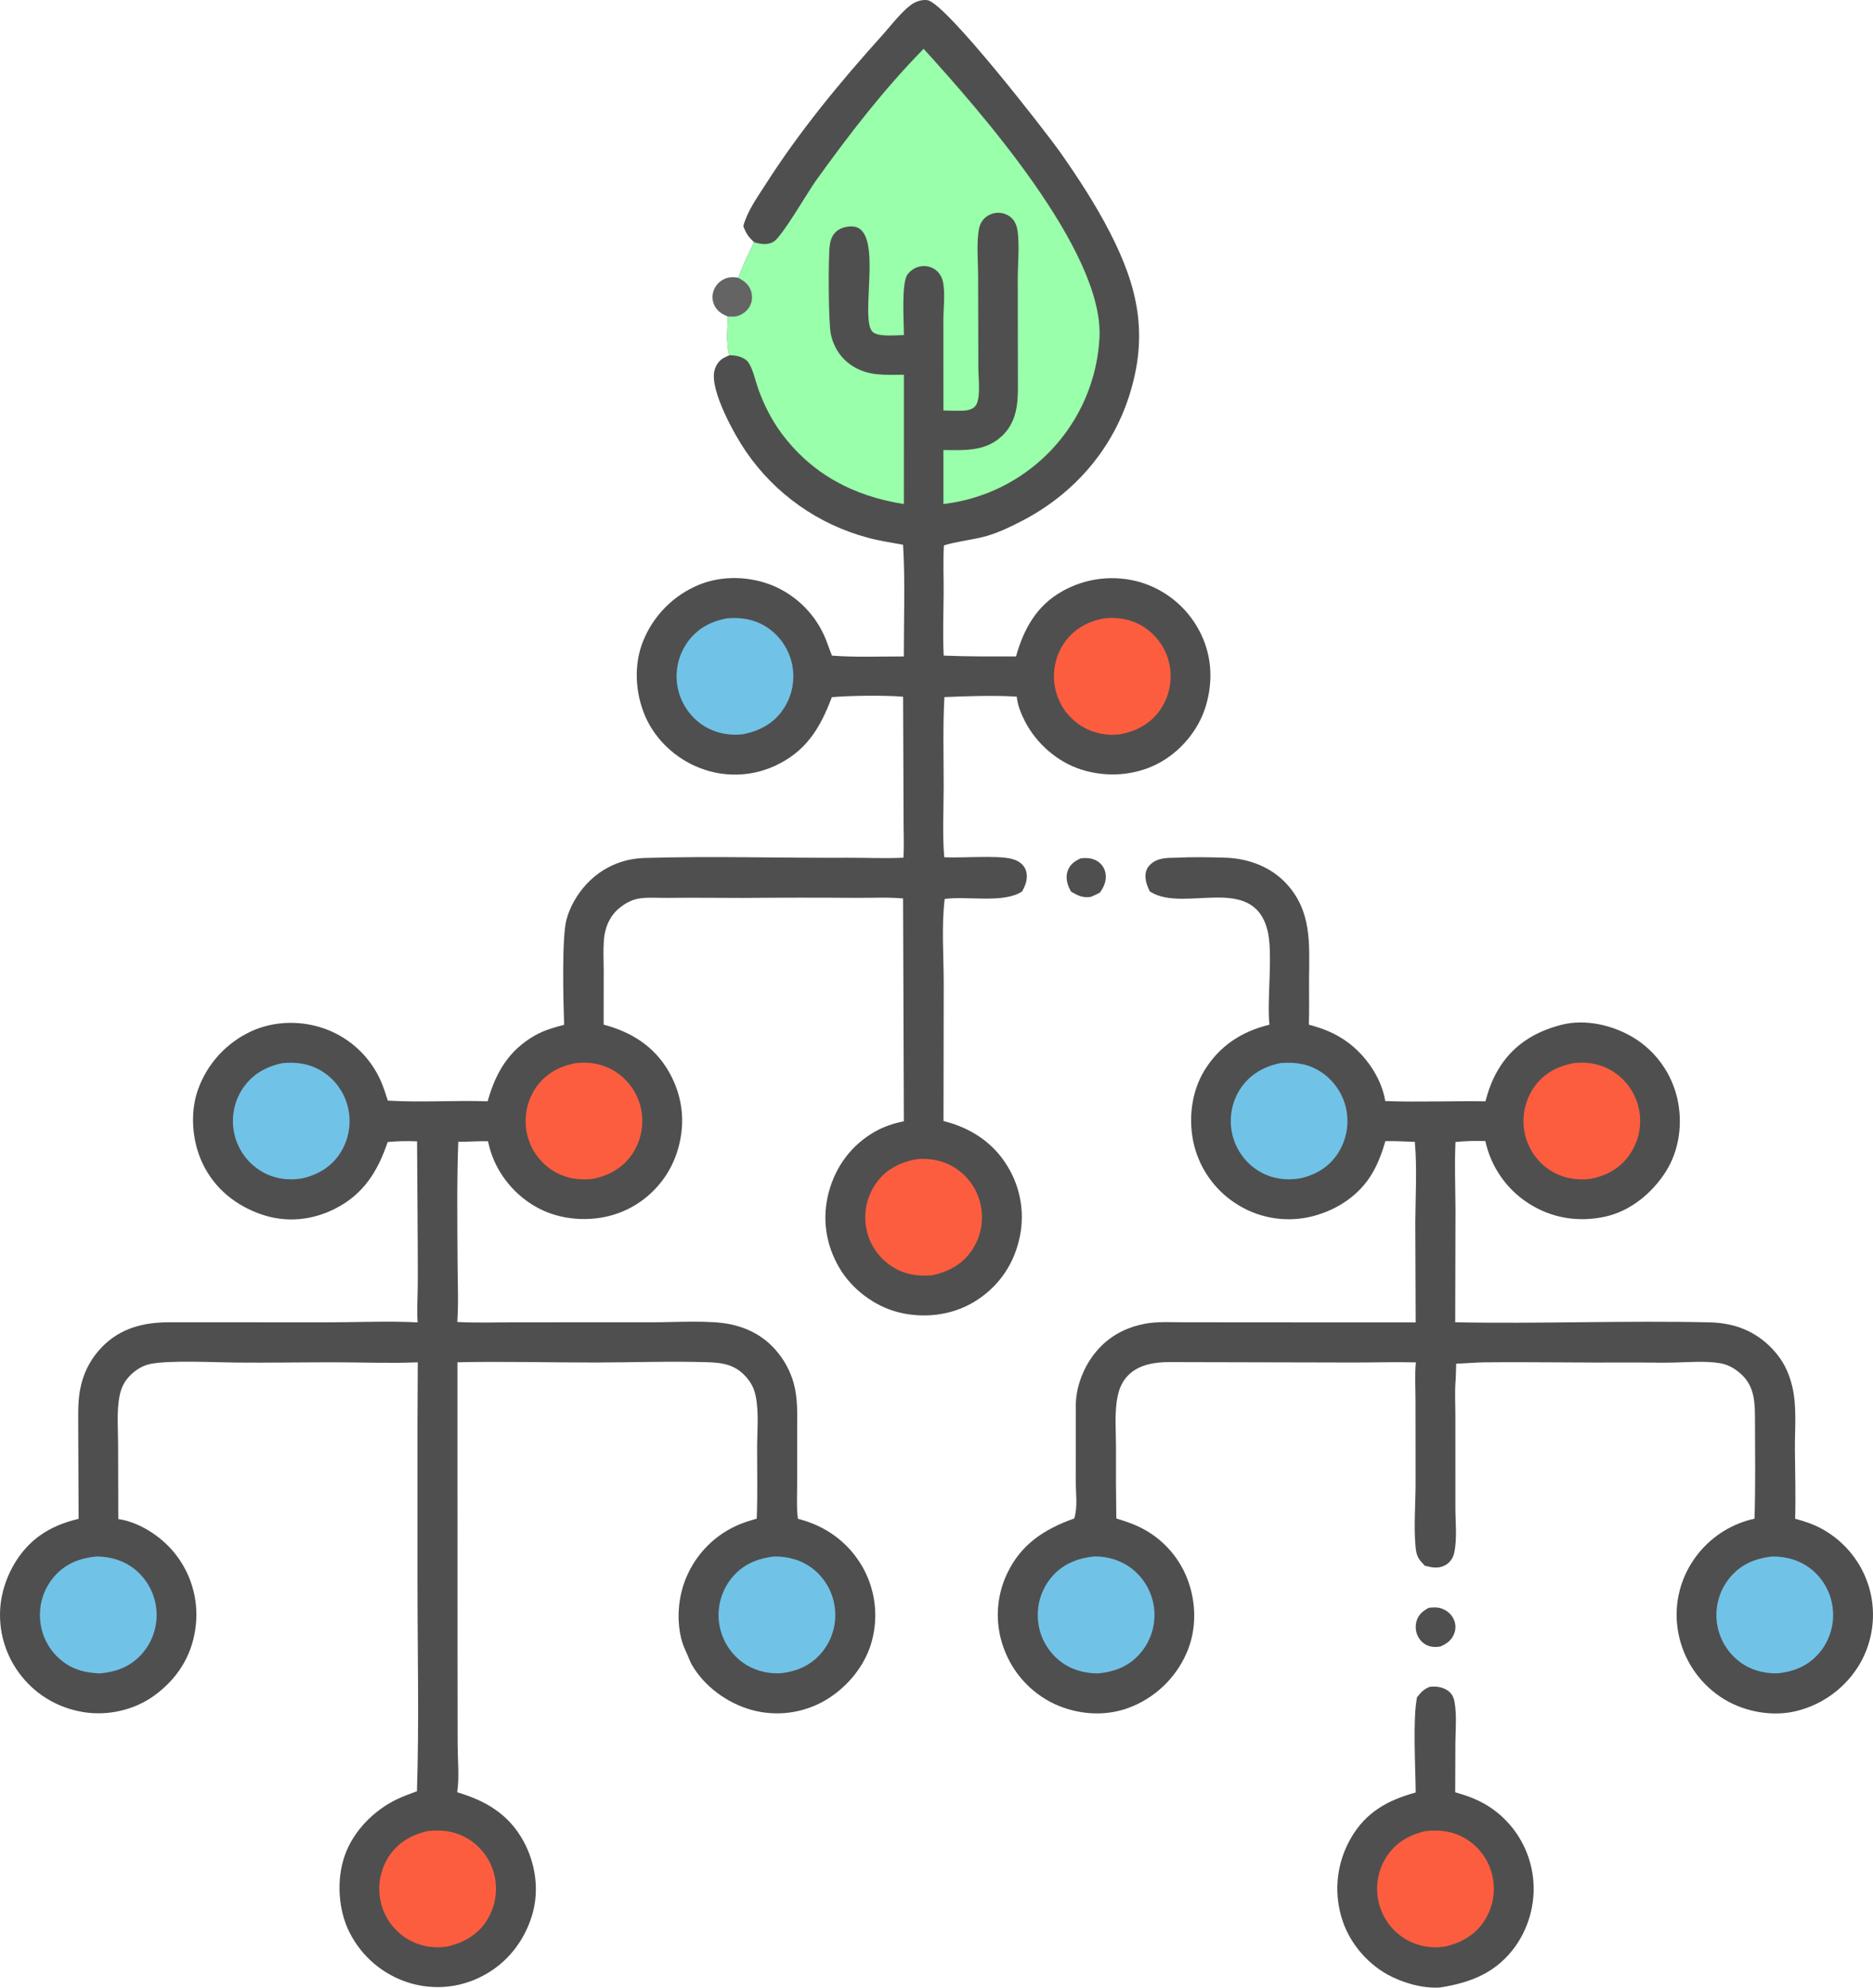 <svg xmlns="http://www.w3.org/2000/svg" width="947.94" height="1005.397" viewBox="0 0 947.94 1005.397" stroke="none" stroke-linecap="round" stroke-linejoin="round" fill="#fff" fill-rule="nonzero">
    <path d="M547.005 434.143c2.993-.302 5.879-.175 8.481 1.514 2.224 1.443 3.657 3.639 4.048 6.268.55 3.7-.788 6.595-2.851 9.56-1.468.816-3.002 1.477-4.533 2.161-4.045.702-6.753-.674-10.11-2.662q-.447-.846-.858-1.709c-1.359-2.871-1.876-6.047-.705-9.09 1.204-3.134 3.604-4.69 6.528-6.042z" fill="#4f4f4f"/>
    <path d="M368.383 160.118c-2.424-1.014-4.458-2.102-6.019-4.292q-.278-.392-.516-.81-.238-.418-.432-.858-.195-.44-.344-.897-.15-.457-.253-.926-.103-.47-.158-.948-.056-.477-.063-.958-.007-.481.033-.96.041-.479.13-.952.094-.499.238-.987.143-.487.335-.958.192-.47.429-.919.238-.449.519-.872.282-.423.604-.816.323-.393.683-.751.36-.359.754-.68.394-.32.818-.6c2.667-1.759 5.446-2.057 8.514-1.43 3.271 1.765 5.634 3.513 6.646 7.257.69 2.554.355 5.236-1.011 7.514-1.431 2.389-4.093 4.289-6.852 4.77-1.315.229-2.725.126-4.055.073z" fill="#646464"/>
    <path d="M723.141 813.255c1.901-.175 3.873-.359 5.741.146 2.841.768 5.433 2.736 6.741 5.391q.212.426.381.87.168.445.29.905.122.46.197.929.075.47.102.945.026.475.005.95-.022.475-.091.946-.07.47-.187.931-.117.461-.28.908c-1.25 3.421-3.752 5.212-6.961 6.634-1.618.345-3.511.364-5.125-.008-2.594-.598-4.765-2.329-6.075-4.632q-.274-.482-.495-.99-.222-.508-.389-1.036-.167-.528-.278-1.071-.111-.543-.165-1.095-.054-.551-.049-1.106.004-.554.066-1.104.062-.551.182-1.092.119-.541.295-1.067c1.045-3.149 3.276-4.84 6.095-6.354zm.627 39.941l2.219-.086c2.925.041 6.147 1.047 8.153 3.271 1.179 1.308 1.682 2.711 1.995 4.418 1.223 6.665.505 14.425.444 21.207l-.089 24.576c6.918 1.936 12.977 4.247 18.879 8.415q.996.71 1.956 1.467.96.758 1.882 1.562.922.804 1.803 1.653.88.849 1.719 1.739.838.891 1.631 1.822.793.931 1.539 1.901.746.969 1.444 1.973.698 1.005 1.345 2.042.648 1.038 1.243 2.107.596 1.068 1.138 2.164.542 1.097 1.029 2.218.488 1.122.92 2.267.431 1.144.806 2.308.375 1.165.692 2.346.317 1.181.575 2.377.259 1.195.458 2.402.195 1.21.332 2.429.136 1.218.213 2.441.078 1.224.095 2.45.018 1.225-.024 2.451-.042 1.225-.144 2.446-.101 1.222-.262 2.437-.161 1.216-.38 2.422-.22 1.206-.497 2.4-.278 1.194-.614 2.373-.335 1.179-.728 2.34-.392 1.162-.84 2.303-.448 1.141-.952 2.259-.503 1.118-1.06 2.21-.557 1.092-1.166 2.156-.609 1.064-1.269 2.096-.66 1.033-1.37 2.033c-9.583 13.221-22.316 18.221-37.926 20.721-8.828.63-19.107-2.33-26.79-6.59-11.059-6.14-19.917-17.083-23.332-29.292q-.357-1.235-.652-2.487-.295-1.251-.526-2.516-.23-1.265-.397-2.539-.167-1.275-.269-2.557-.102-1.281-.139-2.567-.037-1.285-.009-2.57.028-1.286.121-2.568.093-1.282.25-2.558.158-1.276.38-2.543.222-1.266.507-2.52.286-1.253.635-2.491.348-1.237.759-2.455.411-1.219.883-2.415.472-1.196 1.004-2.366.531-1.171 1.122-2.313.59-1.142 1.237-2.253c7.529-13.064 18.608-19.165 32.755-23.024-.092-12.632-1.544-37.093.667-48.183 1.99-2.492 3.552-4.236 6.605-5.309z" fill="#4f4f4f"/>
    <path d="M721.462 926.199c7.087-.7 13.566-.05 19.84 3.56q.638.369 1.256.768.619.4 1.217.83.598.431 1.173.89.576.46 1.128.948.552.487 1.079 1.002.527.515 1.027 1.055.501.54.974 1.105.473.565.917 1.152.444.588.859 1.197.414.609.797 1.238.384.629.735 1.276.352.647.67 1.311.319.664.604 1.343.285.68.536 1.372.251.693.467 1.397.216.704.397 1.418.18.715.324 1.439.145.723.253 1.452.109.73.181 1.464.073.734.109 1.47.037.737.037 1.475 0 .737-.036 1.474-.037.736-.109 1.471-.073.734-.181 1.463-.109.73-.253 1.453-.144.723-.324 1.438-.18.716-.394 1.421-.215.706-.464 1.4-.25.694-.533 1.375-.283.681-.599 1.348-.316.666-.665 1.316-.349.65-.729 1.282c-4.56 7.513-11.446 11.613-19.84 13.683q-.665.124-1.336.218-.67.094-1.344.157-.674.063-1.35.096-.676.032-1.352.034-.677.002-1.354-.028-.676-.029-1.35-.089-.674-.06-1.345-.151-.671-.091-1.336-.212-.666-.121-1.326-.273-.66-.151-1.312-.332-.652-.182-1.295-.393-.643-.211-1.276-.451-.633-.24-1.254-.508-.621-.269-1.23-.566-.608-.296-1.202-.62-.594-.324-1.173-.675-.625-.383-1.23-.797-.604-.414-1.188-.857-.584-.443-1.145-.915-.561-.471-1.098-.97-.537-.499-1.048-1.023-.512-.525-.997-1.075-.485-.549-.942-1.122-.457-.573-.885-1.167-.429-.595-.827-1.21-.398-.615-.765-1.25-.367-.634-.703-1.285-.335-.652-.638-1.319-.303-.668-.572-1.349-.269-.682-.504-1.376-.236-.694-.436-1.399-.201-.705-.366-1.419-.167-.719-.298-1.445-.131-.726-.226-1.457-.095-.732-.154-1.467-.059-.736-.082-1.473-.023-.738-.01-1.475.014-.738.063-1.474.05-.736.136-1.469.085-.733.207-1.46.122-.728.279-1.449.157-.72.35-1.433.193-.712.42-1.414.227-.702.489-1.391.262-.69.557-1.366.295-.676.623-1.337.328-.661.688-1.305.361-.644.752-1.269c4.71-7.407 11.583-11.358 19.932-13.276z" fill="#fc5d3f"/>
    <path d="M595.211 433.849c8.208-.43 16.885-.26 25.107-.001 11.474.362 22.913 4.619 30.79 13.195 12.774 13.908 11.574 30.071 11.42 47.676-.069 7.865.177 15.701-.114 23.567 7.164 1.958 13.15 4.243 19.229 8.596 9.573 6.854 17.538 18.335 19.449 30.064 16.837.603 33.846-.132 50.713.124 1.429-5.562 3.387-10.846 6.302-15.808 7.291-12.41 18.474-19.412 32.286-22.921 12.115-3.077 26.164.256 36.642 6.699q1.024.635 2.015 1.32.992.685 1.948 1.418.957.733 1.876 1.512.919.779 1.798 1.603.88.824 1.717 1.69.838.866 1.632 1.772.794.906 1.542 1.851.749.944 1.449 1.924.701.981 1.353 1.994.651 1.014 1.252 2.058.601 1.045 1.149 2.118.549 1.073 1.044 2.171.494 1.099.934 2.221.44 1.121.825 2.263.384 1.142.711 2.302.327 1.16.597 2.334c2.853 12.388 1.073 26.203-5.78 37.019-6.851 10.811-17.824 19.923-30.496 22.75-13.673 3.051-27.334.867-39.114-6.752q-1.029-.665-2.025-1.379-.995-.714-1.955-1.476-.959-.762-1.88-1.57-.92-.808-1.801-1.661-.88-.852-1.717-1.746-.837-.895-1.63-1.829-.792-.934-1.538-1.906-.746-.973-1.443-1.98-.697-1.007-1.344-2.048-.647-1.04-1.242-2.111-.595-1.071-1.137-2.17-.542-1.098-1.03-2.222-.487-1.124-.919-2.271-.432-1.146-.807-2.313-.376-1.166-.693-2.349-.318-1.183-.577-2.381-7.571-.278-15.113.447c-.534 11.255-.07 22.718-.008 33.994l-.136 57.195c42.855.866 85.826-.951 128.672.044 12.638.294 23.309 4.331 32.033 13.637 5.206 5.553 8.186 11.599 9.922 19 2.343 9.985 1.232 21.106 1.299 31.316.078 11.747.446 23.663.117 35.393 4.739 1.261 9.435 2.818 13.731 5.211q1.096.606 2.16 1.267 1.063.66 2.093 1.373 1.029.713 2.021 1.477.993.763 1.946 1.576.952.812 1.863 1.672.911.859 1.778 1.763.866.904 1.686 1.85.821.946 1.592 1.932.772.986 1.493 2.01.721 1.024 1.39 2.082.669 1.059 1.284 2.149.615 1.091 1.175 2.211.559 1.121 1.062 2.268.503 1.146.947 2.317.445 1.171.83 2.362.385 1.192.71 2.401.306 1.157.555 2.327.25 1.17.442 2.351.193 1.181.328 2.37.136 1.189.214 2.383.077 1.194.097 2.39.021 1.197-.017 2.393-.038 1.196-.133 2.388-.096 1.193-.249 2.38-.153 1.187-.363 2.365-.21 1.178-.476 2.344-.267 1.166-.59 2.319-.323 1.152-.701 2.287-.378 1.135-.81 2.251-.432 1.116-.918 2.209-.486 1.094-1.024 2.163-.538 1.068-1.127 2.11-.641 1.114-1.337 2.195-.695 1.081-1.444 2.125-.749 1.045-1.549 2.051-.8 1.005-1.649 1.97-.85.965-1.746 1.886-.896.921-1.838 1.796-.941.875-1.925 1.702-.984.827-2.008 1.603-1.024.777-2.086 1.502-1.061.724-2.157 1.395-1.097.671-2.225 1.286-1.129.615-2.287 1.173-1.158.557-2.342 1.057-1.184.499-2.392.938-1.208.44-2.436.819-1.228.378-2.474.695c-12.121 3.139-26.108.67-36.785-5.711q-1.071-.643-2.108-1.339-1.037-.696-2.038-1.443-1.002-.747-1.964-1.543-.963-.796-1.885-1.639-.922-.843-1.801-1.73-.878-.888-1.712-1.819-.833-.93-1.619-1.901-.786-.971-1.522-1.98-.737-1.009-1.422-2.053-.686-1.045-1.318-2.122-.632-1.077-1.21-2.185-.578-1.107-1.1-2.242-.522-1.135-.986-2.294-.465-1.16-.871-2.341-.407-1.181-.754-2.381-.347-1.2-.633-2.416-.285-1.182-.51-2.378-.226-1.195-.392-2.4-.166-1.205-.272-2.416-.105-1.212-.151-2.427-.046-1.216-.031-2.432.015-1.216.09-2.43.076-1.214.211-2.423.135-1.208.331-2.409.195-1.2.449-2.39.255-1.189.568-2.364.314-1.176.685-2.334.371-1.158.8-2.296.428-1.139.912-2.254.485-1.116 1.024-2.206.539-1.09 1.132-2.153.592-1.062 1.237-2.093.662-1.07 1.377-2.106.716-1.036 1.482-2.034.766-.999 1.581-1.958.815-.959 1.677-1.876.862-.917 1.769-1.789.907-.873 1.857-1.699.949-.826 1.939-1.603.99-.778 2.017-1.505 1.027-.727 2.09-1.401 1.062-.675 2.157-1.296 1.095-.62 2.22-1.185 1.125-.565 2.276-1.073 1.152-.508 2.327-.957 1.176-.45 2.373-.84 1.196-.39 2.411-.72 1.214-.329 2.444-.598c.513-16.555.284-33.216.233-49.782-.026-8.532-.009-16.651-6.648-22.987-3.043-2.905-6.746-5.156-10.931-5.855-7.777-1.3-16.586-.452-24.489-.316-6.826.118-13.693-.095-20.529-.051-24.706.161-49.429-.326-74.134-.092-4.833.046-9.646.568-14.476.659l-.249 7.808c-.603 6.494-.137 13.164-.175 19.687l.009 45.755c.016 7.229.963 15.647-.656 22.653-.598 2.586-2.171 4.809-4.53 6.085-3.428 1.854-6.807 1.144-10.349.211q-1.126-1.184-2.167-2.443c-1.801-2.213-2.207-4.432-2.472-7.207-.989-10.395.108-22.962.03-33.606l-.037-39.624c.015-6.685-.458-13.276.176-19.952-10.59-.253-21.256.072-31.853.074l-92.271-.209c-7.59-.09-15.99 1.056-21.559 6.759-2.85 2.919-4.37 6.404-5.212 10.351-1.723 8.076-.886 17.214-.882 25.471q-.091 18.255.175 36.507c3.515 1.074 7.046 2.218 10.403 3.724q1.099.488 2.172 1.031 1.073.542 2.117 1.136 1.045.595 2.059 1.241 1.015.645 1.995 1.34.981.696 1.927 1.438.945.743 1.852 1.532.907.789 1.775 1.621.867.833 1.692 1.708.824.874 1.605 1.789.78.914 1.515 1.866.734.952 1.42 1.939.686.988 1.323 2.008.636 1.02 1.221 2.07.585 1.05 1.118 2.128.532 1.078 1.011 2.181.478 1.103.901 2.228c4.534 12.006 4.584 25.825-.772 37.584q-.526 1.171-1.11 2.314-.584 1.144-1.224 2.256-.64 1.113-1.335 2.193-.694 1.08-1.441 2.124-.748 1.044-1.546 2.049-.798 1.005-1.646 1.97-.847.964-1.741 1.886-.894.921-1.833 1.796-.939.876-1.92 1.704-.981.828-2.003 1.606-1.021.778-2.079 1.504-1.059.727-2.152 1.399-1.093.673-2.219 1.291-1.125.618-2.28 1.179-1.155.561-2.336 1.064-1.181.502-2.386.946c-12.08 4.465-25.796 3.335-37.383-2q-1.109-.523-2.191-1.1-1.081-.576-2.133-1.205-1.053-.629-2.073-1.309-1.02-.68-2.005-1.409-.986-.729-1.934-1.505-.949-.777-1.858-1.599-.909-.822-1.777-1.688-.868-.866-1.692-1.773-.824-.907-1.603-1.854-.779-.947-1.511-1.93-.731-.984-1.413-2.002-.683-1.019-1.314-2.069-.632-1.051-1.211-2.131-.579-1.081-1.105-2.188-.525-1.108-.996-2.239-.471-1.132-.885-2.286-.418-1.136-.779-2.292-.361-1.156-.664-2.329-.303-1.172-.547-2.358-.245-1.186-.43-2.383-.185-1.196-.31-2.401-.126-1.204-.191-2.413-.065-1.209-.07-2.42-.005-1.211.05-2.421.055-1.21.17-2.415.116-1.205.291-2.404.175-1.198.41-2.386.234-1.188.527-2.363.294-1.175.645-2.333.351-1.159.76-2.299.409-1.14.873-2.258.465-1.118.985-2.212c7.14-14.981 18.869-22.456 33.987-27.88 1.88-6.33.718-12.649.761-19.127l.015-38.105c.091-11.039 5.271-22.59 13.165-30.249 6.106-5.925 13.526-9.439 21.838-11.003 6.16-1.159 12.695-.749 18.945-.75l27.613.039 90.46.037-.188-50.683c.09-13.385.927-27.341-.232-40.635-5.007-.138-9.886-.496-14.913-.376-1.574 5.464-3.457 10.658-6.267 15.622-6.459 11.412-17.585 18.912-30.106 22.251q-1.186.315-2.386.571-1.2.256-2.411.451-1.212.195-2.431.329-1.22.135-2.445.207-1.225.073-2.451.085-1.227.011-2.453-.039-1.226-.051-2.448-.162-1.222-.112-2.437-.285-1.215-.172-2.419-.406-1.205-.234-2.396-.527-1.191-.294-2.367-.647-1.175-.353-2.331-.764-1.156-.412-2.289-.881-1.134-.469-2.243-.994-1.109-.525-2.19-1.105-1.081-.58-2.132-1.214-1.035-.618-2.038-1.285-1.003-.667-1.973-1.382-.969-.716-1.903-1.478-.933-.761-1.829-1.568-.895-.806-1.75-1.655-.855-.849-1.668-1.739-.812-.889-1.581-1.817-.768-.928-1.49-1.893-.722-.964-1.396-1.963-.675-.999-1.3-2.029-.624-1.03-1.198-2.089-.574-1.06-1.096-2.146-.521-1.086-.989-2.196-.468-1.111-.882-2.242-.413-1.132-.771-2.283-.358-1.15-.659-2.317c-3.152-12.472-1.704-26.907 5.058-38.022 7.626-12.537 18.946-19.914 32.97-23.268-1.321-13.311 1.984-36.479-1.026-47.971-7.46-28.48-41.805-8.759-58.901-19.091l-.609-.375c-1.228-2.541-2.169-4.843-2.183-7.707-.01-2.217.67-4.127 2.259-5.701 3.663-3.631 8.445-3.582 13.213-3.643z" fill="#4f4f4f"/>
    <path d="M648.161 537.724c7.355-.526 13.747.239 20.146 4.331q.607.391 1.195.81.588.42 1.154.867.567.448 1.111.922.544.475 1.065.976.52.5 1.016 1.025.495.526.964 1.075.47.548.912 1.119.442.571.856 1.163.414.591.799 1.203.384.611.739 1.24.354.629.678 1.274.323.646.615 1.307.291.66.551 1.334.259.674.485 1.36.226.685.419 1.381.192.696.351 1.401.163.73.289 1.468.126.737.215 1.48.09.742.142 1.489.053.746.068 1.494.016.748-.006 1.496-.022.748-.08 1.493-.059.746-.155 1.488-.096.742-.228 1.479-.132.736-.301 1.465-.169.728-.374 1.448-.204.72-.445 1.428-.24.709-.515 1.404-.275.696-.584 1.377-.309.682-.652 1.347-.343.665-.718 1.312-.375.647-.782 1.275c-4.475 6.839-11.222 10.878-19.1 12.594-7.127 1.193-14.305.202-20.586-3.506q-.64-.379-1.26-.79-.621-.411-1.219-.853-.599-.441-1.175-.912-.576-.472-1.127-.971-.552-.5-1.077-1.026-.526-.527-1.024-1.079-.499-.553-.969-1.13-.47-.576-.91-1.176-.441-.6-.85-1.221-.41-.621-.788-1.262-.378-.641-.723-1.3-.345-.659-.657-1.335-.312-.675-.589-1.366-.277-.69-.519-1.394-.243-.703-.449-1.418-.207-.715-.377-1.439-.171-.727-.306-1.463-.135-.735-.233-1.476-.098-.741-.159-1.486-.06-.745-.083-1.492-.024-.747-.009-1.494.014-.747.065-1.493.052-.745.141-1.487.089-.742.215-1.479.125-.737.288-1.466.163-.73.362-1.45.199-.721.433-1.43.235-.71.505-1.407.27-.697.575-1.379.304-.683.643-1.349.338-.666.709-1.315.372-.649.775-1.278c4.899-7.495 11.958-11.461 20.548-13.203zm-94.268 249.556c7.034-.102 14.121 2.224 19.576 6.687q.57.471 1.116.969.546.499 1.067 1.024.52.525 1.015 1.075.494.55.96 1.124.466.574.903 1.171.438.596.845 1.213.407.617.783 1.254.376.637.721 1.291.344.655.655 1.325.311.671.589 1.356.278.685.522 1.384.243.698.452 1.407.209.71.382 1.428.173.719.311 1.446.137.726.239 1.459.101.732.166 1.469.061.718.086 1.439.026.72.017 1.441-.009.721-.054 1.44-.044.72-.122 1.436-.079.717-.193 1.429-.113.711-.261 1.417-.147.706-.329 1.403-.182.698-.397 1.386-.215.688-.463 1.364-.248.677-.529 1.341-.281.664-.593 1.314-.313.649-.656 1.283-.344.634-.718 1.25-.373.616-.777 1.214-.403.597-.834 1.175-.432.577-.891 1.133c-5.739 6.912-13.123 9.837-21.873 10.619-7.005-.066-13.456-1.821-19.058-6.194q-.573-.446-1.122-.921-.55-.474-1.076-.974-.525-.501-1.026-1.027-.5-.526-.973-1.076-.474-.55-.92-1.123-.446-.573-.863-1.167-.417-.594-.804-1.208-.387-.614-.743-1.247-.357-.632-.681-1.282-.325-.649-.617-1.313-.292-.665-.551-1.343-.259-.678-.484-1.368-.225-.691-.416-1.391-.191-.7-.347-1.409-.156-.709-.276-1.425-.121-.716-.206-1.437-.093-.744-.148-1.492-.055-.748-.072-1.497-.017-.75.003-1.5.021-.749.08-1.497.058-.747.155-1.491.096-.744.229-1.481.134-.738.305-1.468.171-.731.378-1.451.208-.721.451-1.43.244-.709.523-1.405.279-.696.593-1.377.314-.681.662-1.345.348-.664.729-1.31.382-.646.795-1.271.413-.626.857-1.23.445-.604.919-1.185c5.676-6.92 13.238-9.947 21.989-10.831zm343.113.024c7.231-.055 14.153 1.972 19.819 6.538q.569.462 1.114.952.546.49 1.066 1.006.52.516 1.014 1.057.494.542.961 1.107.467.565.905 1.153.438.587.846 1.196.409.608.787 1.236.377.628.724 1.274.346.646.659 1.309.314.662.595 1.34.28.677.527 1.367.246.69.458 1.392.213.701.39 1.412.177.712.318 1.431.142.719.248 1.444.105.725.175 1.455.074.729.111 1.461.038.732.039 1.464.002.733-.033 1.465-.035.732-.106 1.461-.071.73-.177 1.455-.107.725-.25 1.443-.142.719-.32 1.43-.178.711-.39 1.412-.213.702-.46 1.391-.247.69-.527 1.367-.281.677-.595 1.339-.314.662-.66 1.308-.346.646-.724 1.274-.377.628-.785 1.237-.409.608-.846 1.196-.438.588-.904 1.153c-5.601 6.752-13.021 9.824-21.578 10.593-6.902.098-13.428-1.662-18.981-5.859q-.589-.448-1.156-.924-.567-.476-1.109-.98-.542-.504-1.058-1.034-.516-.531-1.006-1.086-.489-.556-.95-1.135-.461-.579-.893-1.18-.432-.601-.833-1.223-.401-.622-.771-1.263-.37-.641-.707-1.3-.338-.659-.642-1.334-.304-.675-.574-1.364-.271-.689-.506-1.391-.236-.701-.436-1.414-.2-.712-.365-1.434-.165-.722-.293-1.451-.129-.729-.221-1.463-.091-.733-.145-1.47-.055-.737-.072-1.476-.018-.738.001-1.477.019-.739.075-1.475.056-.737.149-1.47.092-.733.221-1.461.128-.728.293-1.448.165-.72.365-1.431.201-.711.436-1.412.236-.7.506-1.388.27-.688.573-1.361.304-.674.641-1.331.337-.658.706-1.298.37-.64.77-1.261.401-.621.832-1.221.431-.6.891-1.178c5.615-7.057 13.068-10.183 21.858-11.125z" fill="#71c2e7"/>
    <path d="M796.737 537.713c6.963-.789 13.969.592 19.88 4.431q.622.405 1.224.841.601.436 1.18.901.579.466 1.134.96.554.494 1.084 1.015.529.521 1.031 1.068.503.546.977 1.118.475.571.92 1.166.446.594.861 1.21.414.616.798 1.252.384.636.735 1.291.351.654.669 1.325.318.671.602 1.358.284.686.533 1.386.25.699.463 1.411.214.711.392 1.432.178.721.32 1.45.141.727.245 1.46.105.733.173 1.47.068.738.1 1.477.031.74.027 1.48-.005.741-.047 1.48-.041.739-.119 1.476-.078.736-.192 1.467-.115.732-.265 1.457-.15.725-.336 1.442-.186.716-.407 1.423-.221.707-.477 1.402-.255.694-.545 1.376-.29.681-.613 1.347-.323.667-.678 1.316-.356.65-.743 1.281-.387.631-.805 1.242c-4.831 7.013-11.64 10.724-19.822 12.367-6.974.915-14.114-.342-20.123-4.089q-.633-.396-1.245-.824-.612-.428-1.201-.886-.59-.458-1.156-.945-.566-.487-1.106-1.003-.541-.515-1.054-1.057-.514-.542-1-1.109-.485-.567-.942-1.158-.456-.591-.882-1.204-.426-.613-.821-1.247-.394-.634-.756-1.287-.363-.653-.691-1.324-.329-.67-.623-1.356-.294-.687-.553-1.387-.26-.7-.483-1.413-.224-.712-.411-1.435-.187-.723-.338-1.454-.149-.727-.262-1.46-.113-.733-.19-1.47-.077-.738-.117-1.479-.04-.74-.044-1.482-.004-.741.029-1.482.032-.741.101-1.48.069-.738.175-1.472.105-.734.246-1.462.142-.729.319-1.449.177-.72.389-1.431.212-.71.459-1.41.247-.699.528-1.385.281-.687.595-1.358.315-.672.662-1.328.347-.655.726-1.292.379-.638.789-1.256c4.947-7.343 12.144-11.178 20.681-12.704z" fill="#fc5d3f"/>
    <path d="M376.202 114.304c2.062-7.521 6.853-14.133 11.015-20.653 17.403-27.266 37.908-52.1 59.561-76.093 4.173-4.623 10.412-12.971 15.746-16.035 1.886-1.083 4.791-1.813 6.961-1.41 9.414 1.748 59.919 66.692 67.351 77.275 8.977 12.784 17.646 26.106 24.81 40.004 14.455 28.044 19.642 52.129 9.828 82.864-8.975 28.105-28.921 50.345-54.96 63.601-6.291 3.203-12.775 6.296-19.677 7.927-6.315 1.492-12.916 2.195-19.116 4.094-.478 7.983-.081 15.999-.132 23.992-.066 10.498-.514 21.285.026 31.751 12.178.509 24.404.428 36.593.425 3.879-13.825 10.412-25.7 23.352-32.935q1.11-.63 2.251-1.203 1.14-.573 2.308-1.089 1.167-.516 2.359-.974 1.192-.457 2.405-.854 1.213-.397 2.444-.733 1.231-.337 2.478-.611 1.246-.274 2.505-.487 1.259-.212 2.526-.361 1.268-.149 2.542-.234 1.273-.086 2.549-.108 1.276-.023 2.552.019 1.276.041 2.548.146 1.272.105 2.538.273 1.265.169 2.52.4 1.255.231 2.498.524 1.242.293 2.468.648 1.176.351 2.334.759 1.158.408 2.294.872 1.136.464 2.248.984 1.113.519 2.198 1.093 1.085.573 2.141 1.199 1.056.627 2.08 1.304 1.023.677 2.013 1.404.989.727 1.941 1.501.953.774 1.866 1.595.913.82 1.785 1.684.872.864 1.7 1.77.828.906 1.611 1.851.783.946 1.519 1.928.735.983 1.421 2.001.687 1.018 1.322 2.068.636 1.05 1.219 2.13c6.555 12.019 7.436 25.62 3.492 38.631-3.71 12.24-12.878 23.104-24.229 29.021-11.792 6.148-26.067 7.031-38.672 3.038-12.121-3.839-22.741-13.121-28.562-24.361-2.092-4.039-3.682-8.023-4.209-12.564-12.024-.736-24.56-.255-36.598.23-.812 15.042-.365 30.186-.363 45.249.002 11.809-.723 24.021.292 35.773 9.029.46 26.26-1.057 33.89.747 2.225.526 4.426 1.552 5.938 3.315 1.761 2.052 2.19 4.526 1.845 7.152-.295 2.235-1.206 4.099-2.259 6.06-9.199 6.217-27.847 2.222-39.2 3.819-1.683 13.971-.476 29.013-.485 43.132l-.112 69.203c13.455 3.327 24.977 10.683 32.28 22.684q.653 1.053 1.252 2.138.599 1.084 1.142 2.198.543 1.113 1.03 2.253.486 1.139.915 2.302.428 1.162.797 2.345.369 1.183.678 2.383.309 1.2.558 2.413.248 1.214.434 2.439.186 1.225.311 2.458.124 1.233.186 2.47.062 1.237.062 2.476 0 1.239-.064 2.477-.063 1.237-.188 2.47-.125 1.233-.313 2.457-.187 1.225-.436 2.439-.249 1.213-.559 2.413c-3.303 13.199-11.152 23.799-22.827 30.793-11.337 6.791-25.534 8.339-38.226 5.086-12.073-3.095-23.466-11.703-29.767-22.472-6.959-11.893-8.856-25.163-5.292-38.402 3.527-13.097 11.67-23.929 23.552-30.592 4.408-2.472 9.454-4.134 14.405-5.094l-.395-112.727c-7.84-.741-15.779-.227-23.65-.302q-28.712-.212-57.424.039c-12.824.003-25.653-.194-38.477-.026-4.475.058-9.118-.362-13.551.229-3.953.526-7.627 2.533-10.665 5.07-4.868 4.066-7.218 10-7.672 16.238-.367 5.053-.078 10.318-.069 15.397l-.04 27.173c13.928 3.697 25.581 10.917 32.92 23.655 6.955 12.072 8.615 25.353 4.881 38.723q-.322 1.172-.701 2.326-.38 1.155-.816 2.289-.436 1.134-.928 2.245-.492 1.111-1.038 2.197-.547 1.085-1.146 2.142-.6 1.057-1.251 2.083-.651 1.026-1.352 2.018-.702.992-1.451 1.949-.75.956-1.546 1.874-.796.918-1.637 1.795-.841.878-1.724 1.712-.883.835-1.806 1.625-.924.789-1.885 1.533-.962.743-1.959 1.437-.997.694-2.028 1.339-1.03.644-2.091 1.236c-11.58 6.527-25.959 7.79-38.656 4.2-12.43-3.515-23.214-12.529-29.354-23.818-2.419-4.447-3.868-8.633-4.973-13.565-5.039-.132-10.005.289-15.025.292-.743 20.215-.471 40.565-.361 60.799.055 10.018.532 20.353-.125 30.333 10.127.543 20.351.13 30.495.169l69.003-.022c11.078-.009 28.59-1.165 38.872 1.043 8.831 1.896 16.479 5.932 22.526 12.725q1.65 1.845 3.078 3.867 1.428 2.022 2.615 4.195 1.187 2.172 2.117 4.466.929 2.294 1.59 4.68c2.005 7.49 1.745 14.89 1.717 22.559l-.021 28.34c.006 5.889-.364 11.642.384 17.513 13.85 3.536 25.148 11.535 32.442 23.899q.611 1.052 1.171 2.132.559 1.08 1.064 2.187.506 1.106.956 2.236.451 1.13.846 2.281.395 1.151.733 2.319.338 1.169.618 2.353.28 1.183.502 2.379.222 1.196.386 2.402.163 1.205.267 2.417.103 1.212.148 2.428.044 1.216.029 2.432-.015 1.217-.09 2.431-.075 1.214-.209 2.423-.134 1.209-.327 2.41-.194 1.201-.445 2.392-.252 1.19-.562 2.366c-3.268 12.697-12.579 23.888-23.799 30.426q-1.038.601-2.105 1.15-1.066.549-2.159 1.044-1.092.496-2.207.936-1.116.441-2.252.826-1.136.385-2.29.714-1.153.328-2.322.599-1.168.271-2.349.483-1.18.213-2.37.367-1.19.154-2.385.249-1.196.095-2.395.131-1.199.035-2.398.012-1.199-.024-2.396-.107-1.197-.083-2.388-.225-1.191-.142-2.373-.343-1.183-.201-2.354-.46-1.171-.259-2.328-.576c-12.24-3.358-23.872-11.737-30.314-22.822-.625-1.075-1.061-2.184-1.523-3.333-1.122-2.794-2.641-5.619-3.47-8.495-2.933-10.164-2.051-22.143 1.941-31.861q.467-1.153.991-2.281.524-1.129 1.104-2.229.58-1.101 1.214-2.172.634-1.07 1.32-2.108.686-1.037 1.424-2.039.737-1.002 1.523-1.967.786-.964 1.62-1.887.833-.924 1.711-1.805.878-.881 1.8-1.717.921-.837 1.882-1.626.962-.789 1.962-1.53 1-.74 2.035-1.43 1.035-.689 2.104-1.326 1.068-.638 2.167-1.221 1.099-.583 2.226-1.11 1.126-.528 2.278-.999c2.773-1.136 5.642-1.984 8.514-2.826.468-11.886.18-23.863.193-35.762.008-8.413.969-18.032-.73-26.255-.803-3.886-2.303-6.833-4.971-9.787-5.593-6.191-11.753-7.08-19.618-7.322-18.864-.582-38.001.149-56.889.162-23.112.017-46.354-.626-69.448-.122l.026 147.761.056 45.554c.041 7.704.914 16.645-.209 24.185 14.457 4.293 26.034 11.049 33.505 24.675 6.162 11.238 8.128 24.916 4.451 37.29-3.909 13.156-12.541 24.291-24.746 30.741q-1.077.58-2.181 1.1-1.104.53-2.233 1-1.129.47-2.28.88-1.152.41-2.322.77-1.17.35-2.357.65-1.187.29-2.386.53-1.2.23-2.41.41-1.211.17-2.428.29-1.217.11-2.439.16-1.221.06-2.444.05-1.223-.01-2.444-.08-1.22-.07-2.436-.2-1.216-.13-2.424-.32-1.207-.19-2.404-.44-1.197-.25-2.38-.56-1.182-.31-2.348-.68-1.197-.38-2.373-.82-1.176-.43-2.329-.93-1.153-.5-2.28-1.05-1.126-.55-2.224-1.16-1.098-.61-2.165-1.27-1.066-.66-2.098-1.37-1.032-.72-2.027-1.48-.995-.77-1.951-1.58-.956-.81-1.871-1.67-.914-.86-1.784-1.768-.871-.904-1.695-1.85-.824-.947-1.6-1.933-.776-.986-1.502-2.01-.726-1.023-1.401-2.082-.674-1.058-1.295-2.149-.62-1.091-1.186-2.211c-5.774-11.444-6.682-26.627-2.503-38.731 4.307-12.474 14.742-23.049 26.523-28.683 3.257-1.557 6.709-2.778 10.084-4.052 1.146-35.234.271-70.68.271-105.941l-.001-80.001.156-31.015c-13.375.592-26.97.044-40.374.004-17.263-.051-34.55.303-51.809.131-11.283-.112-32.798-1.249-42.924.648-4.337.812-8.253 3.403-11.185 6.64-2.479 2.738-3.835 5.737-4.582 9.333-1.602 7.711-.828 16.766-.797 24.613l.097 37.903c11.226 1.679 22.733 9.467 29.47 18.47q.752.991 1.453 2.019.701 1.028 1.35 2.09.648 1.061 1.243 2.154.594 1.093 1.133 2.215.539 1.121 1.02 2.268.482 1.148.906 2.317.423 1.17.787 2.36.365 1.19.669 2.396.303 1.207.546 2.427.243 1.22.425 2.451.181 1.231.3 2.469.12 1.238.177 2.481.057 1.243.051 2.487-.006 1.245-.074 2.487-.068 1.242-.198 2.479-.131 1.238-.323 2.467c-2.053 13.8-9.403 25.029-20.654 33.221-10.145 7.386-23.505 10.428-35.905 8.419-13.399-2.172-25.009-9.253-32.951-20.297q-.702-.977-1.356-1.986-.654-1.01-1.258-2.05-.604-1.041-1.157-2.109-.553-1.068-1.053-2.163-.5-1.094-.946-2.211-.446-1.117-.837-2.254-.391-1.138-.727-2.293-.336-1.155-.614-2.326-.279-1.17-.5-2.352-.222-1.183-.385-2.374-.164-1.192-.269-2.39-.105-1.199-.153-2.401-.047-1.202-.035-2.405.011-1.203.082-2.403.07-1.201.198-2.398.129-1.196.315-2.384c2.109-12.619 9.105-25.083 19.625-32.55 5.855-4.156 12.601-6.801 19.56-8.413l-.186-44.313c.098-8.331-.523-15.875 1.62-24.115q.331-1.3.746-2.576.416-1.276.914-2.522.499-1.245 1.078-2.456.58-1.21 1.238-2.379.658-1.169 1.392-2.293.734-1.123 1.54-2.196.806-1.073 1.681-2.09.875-1.018 1.815-1.975c9.326-9.557 20.825-12.468 33.88-12.517l80.85.03c14.873-.013 30.196-.765 45.021.022-.437-5.52-.064-10.987.027-16.511.121-7.405.006-14.87.01-22.283l-.324-52.78c-5.011-.211-9.889-.128-14.883.34-5.004 14.862-12.283 26.526-26.721 33.786-11.617 5.841-24.591 7.109-36.975 2.893-13.076-4.451-23.809-13.038-29.892-25.676-5.424-11.266-6.587-25.788-2.376-37.635q.431-1.199.921-2.376.49-1.177 1.038-2.328.547-1.151 1.151-2.274.604-1.122 1.262-2.214.659-1.091 1.37-2.148.712-1.058 1.475-2.079.763-1.021 1.575-2.003.813-.982 1.673-1.923.86-.941 1.766-1.838.905-.897 1.854-1.748.949-.851 1.938-1.655.99-.803 2.018-1.556 1.028-.754 2.092-1.456 1.064-.701 2.162-1.35 1.098-.648 2.226-1.241 1.128-.593 2.284-1.13c11.79-5.456 25.828-5.661 37.941-1.125q1.147.429 2.27.915 1.124.485 2.223 1.026 1.098.541 2.168 1.136 1.07.595 2.109 1.242 1.039.648 2.045 1.346 1.005.698 1.975 1.446.97.747 1.901 1.542.931.795 1.822 1.635.89.84 1.738 1.723.847.884 1.65 1.808.803.924 1.558 1.888.756.963 1.463 1.962.707 1 1.363 2.034.656 1.033 1.26 2.098.604 1.065 1.155 2.159.55 1.093 1.045 2.213c1.41 3.203 2.468 6.629 3.554 9.954 16.778 1.021 33.72-.211 50.533.351 3.956-14.296 10.562-25.682 23.827-33.25 4.707-2.686 9.66-4.073 14.869-5.447-.406-11.359-1.256-43.97 1.173-53.15 1.731-6.541 5.463-12.932 10.043-17.881 7.879-8.514 18.13-13.025 29.669-13.362 34.051-.995 68.314.071 102.391-.108 9.427-.049 19.05.45 28.452-.027.393-6.984-.002-13.951.057-20.938l-.232-60.49c-9.173-.782-26.821-.58-36.06.235-5.982 15.874-13.221 27.759-29.306 34.969q-1.11.494-2.243.932-1.133.438-2.287.819-1.153.38-2.325.703-1.171.323-2.357.586-1.186.264-2.383.468-1.198.204-2.404.348-1.206.145-2.418.228-1.212.084-2.427.107-1.214.023-2.429-.015-1.214-.037-2.425-.136-1.211-.098-2.415-.257-1.205-.158-2.4-.377-1.195-.218-2.377-.497-1.183-.278-2.35-.614-1.167-.337-2.316-.732-1.149-.394-2.277-.846c-11.856-4.622-22.065-14.101-27.211-25.796-5.156-11.716-6.044-26.224-1.19-38.199q.479-1.194 1.016-2.364.538-1.169 1.134-2.309.595-1.141 1.246-2.251.652-1.11 1.358-2.185.706-1.076 1.465-2.115.758-1.04 1.568-2.04.81-1 1.668-1.959.858-.958 1.764-1.873.905-.914 1.855-1.783.949-.868 1.941-1.688.992-.82 2.023-1.589 1.032-.77 2.1-1.487 1.069-.717 2.172-1.38 1.102-.662 2.237-1.269 1.135-.607 2.298-1.157 1.164-.55 2.353-1.041c11.829-4.909 26.073-4.43 37.803.504q1.115.477 2.205 1.008 1.09.53 2.153 1.114 1.063.583 2.096 1.218 1.034.634 2.035 1.319 1 .684 1.967 1.417.966.732 1.895 1.511.929.779 1.819 1.603.89.823 1.739 1.689.849.866 1.654 1.773.805.906 1.565 1.851.761.945 1.473 1.926.713.981 1.377 1.995.665 1.015 1.278 2.06.614 1.046 1.176 2.121.562 1.074 1.07 2.175.509 1.101.963 2.225c1.097 2.741 2.009 5.559 3.139 8.284 11.95.904 24.367.4 36.367.412-.038-18.499.737-38.173-.389-56.505-5.905-1.076-11.981-1.965-17.773-3.541q-2.331-.62-4.632-1.343-2.3-.722-4.567-1.546-2.267-.824-4.494-1.748-2.228-.924-4.413-1.945-2.185-1.022-4.322-2.139-2.137-1.117-4.223-2.328-2.085-1.211-4.115-2.514-2.03-1.302-4-2.693-1.97-1.391-3.877-2.868-1.906-1.477-3.746-3.037-1.839-1.56-3.607-3.2-1.768-1.64-3.462-3.357-1.694-1.717-3.31-3.507-1.616-1.79-3.151-3.65-1.535-1.861-2.986-3.787-1.451-1.926-2.815-3.915c-5.675-8.238-18.203-30.658-16.031-40.654.567-2.613 2.107-5.179 4.45-6.562.998-.589 2.087-1.056 3.146-1.526-1.713-5.867-.926-13.47-.735-19.569 1.33.053 2.74.156 4.055-.073 2.759-.481 5.421-2.381 6.852-4.77 1.366-2.278 1.701-4.96 1.011-7.514-1.012-3.744-3.375-5.492-6.646-7.257q3.553-9.178 8.011-17.952c-2.757-2.603-4.248-4.565-5.464-8.248z" fill="#4f4f4f"/>
    <path d="M143.155 537.725c6.674-.558 12.898.187 18.816 3.535q.65.371 1.28.774.631.403 1.24.838.609.435 1.196.899.586.465 1.148.959.563.494 1.099 1.015.537.522 1.047 1.07.51.547.991 1.12.481.573.933 1.17.452.596.873 1.215.422.618.811 1.257.39.639.746 1.297.357.658.68 1.333.323.675.612 1.365.289.691.542 1.395.254.704.471 1.42.218.716.399 1.442.178.72.321 1.449.143.728.249 1.462.107.734.177 1.473.07.739.104 1.48.033.741.031 1.483-.003.742-.043 1.483-.039.741-.115 1.479-.076.739-.188 1.472-.112.734-.26 1.461-.148.727-.332 1.446-.184.719-.403 1.428-.219.709-.472 1.406-.254.697-.542 1.381-.287.684-.608 1.353-.321.669-.675 1.322-.354.652-.739 1.286c-4.521 7.357-11.336 11.462-19.572 13.361-7.091 1.221-14.327.178-20.573-3.503q-.641-.379-1.262-.79-.62-.411-1.22-.853-.599-.441-1.176-.913-.576-.471-1.128-.971-.552-.499-1.078-1.026-.526-.527-1.025-1.08-.499-.552-.969-1.129-.471-.578-.912-1.178-.44-.6-.85-1.221-.41-.622-.789-1.263-.378-.641-.723-1.301-.346-.659-.658-1.335-.311-.677-.589-1.368-.277-.69-.52-1.394-.242-.705-.448-1.42-.207-.715-.377-1.44-.172-.727-.307-1.463-.135-.735-.233-1.476-.098-.741-.159-1.486-.061-.745-.084-1.492-.024-.747-.009-1.494.014-.748.066-1.493.051-.746.14-1.488.089-.742.215-1.479.127-.737.289-1.466.163-.73.363-1.45.199-.721.434-1.43.236-.71.506-1.407.271-.696.576-1.379.305-.682.644-1.348.339-.666.711-1.315.372-.648.776-1.277c4.897-7.481 11.957-11.469 20.552-13.201zM368.298 312.719c6.836-.458 13.099.417 19.043 4.036q.64.394 1.26.82.619.427 1.217.883.597.457 1.17.944.574.486 1.122 1.001.548.514 1.07 1.056.522.541 1.015 1.109.494.567.958 1.158.465.591.899 1.205.434.614.836 1.25.403.635.773 1.289.37.655.707 1.327.336.673.638 1.361.303.689.57 1.392.267.703.498 1.418.232.715.427 1.442.195.726.353 1.461.154.722.272 1.45.119.728.201 1.461.082.734.127 1.47.046.737.055 1.474.009.738-.018 1.476-.028.737-.092 1.472-.064.735-.164 1.466-.1.731-.237 1.456-.136.725-.308 1.443-.172.717-.38 1.425-.207.708-.449 1.405-.242.697-.519 1.381-.276.685-.586 1.354-.31.67-.653 1.323-.343.653-.718 1.289-.374.636-.78 1.252c-4.883 7.423-11.847 11.124-20.303 12.891-7.461.969-15.2-.673-21.365-5.059q-.598-.425-1.173-.879-.576-.453-1.129-.935-.553-.482-1.081-.99-.529-.508-1.031-1.042-.503-.534-.979-1.092-.476-.557-.923-1.138-.448-.581-.867-1.183-.418-.601-.807-1.223-.388-.622-.746-1.262-.357-.641-.682-1.298-.326-.657-.618-1.329-.293-.672-.552-1.358-.259-.686-.484-1.384-.225-.697-.415-1.405-.191-.709-.346-1.425-.155-.717-.275-1.44-.12-.727-.204-1.458-.084-.732-.131-1.467-.047-.735-.058-1.471-.012-.736.014-1.472.025-.736.087-1.47.062-.734.16-1.464.098-.73.232-1.454.135-.724.304-1.441.17-.716.375-1.424.205-.707.445-1.403.24-.696.514-1.38.274-.684.582-1.353.307-.669.648-1.322.34-.653.712-1.288.372-.636.776-1.252.403-.616.836-1.212c4.989-6.842 11.959-10.456 20.177-11.867zM48.969 787.284c6.964.091 13.551 1.997 19.065 6.338q.576.458 1.129.944.552.485 1.08.998.528.512 1.03 1.05.502.538.977 1.1.475.562.922 1.147.446.585.863 1.191.417.606.804 1.232.386.626.741 1.271.356.644.679 1.305.323.661.612 1.338.29.676.546 1.366.256.69.478 1.391.222.702.409 1.413.186.712.338 1.432.151.72.267 1.447.115.727.195 1.458.08.737.123 1.477.043.74.05 1.481.006.741-.025 1.482-.031.741-.098 1.479-.068.738-.173 1.472-.104.734-.245 1.461-.141.728-.318 1.448-.177.72-.39 1.43-.213.71-.461 1.408-.248.699-.53 1.384-.283.685-.599 1.356-.316.67-.666 1.324-.349.654-.731 1.289-.381.636-.794 1.251-.413.616-.856 1.21-.443.595-.915 1.166c-5.738 6.91-13.123 9.83-21.867 10.63-7.234-.313-13.26-1.662-19.092-6.223q-.586-.457-1.148-.943-.562-.486-1.099-1-.537-.514-1.047-1.054-.51-.541-.992-1.107-.482-.565-.935-1.155-.453-.589-.875-1.2-.422-.612-.813-1.244-.391-.632-.749-1.284-.358-.651-.683-1.319-.325-.669-.615-1.353-.29-.684-.546-1.382-.255-.698-.475-1.408-.22-.71-.403-1.43-.183-.72-.33-1.449-.147-.728-.256-1.463-.11-.735-.182-1.475-.078-.731-.119-1.466-.041-.734-.046-1.469-.005-.736.027-1.471.032-.735.1-1.467.068-.732.173-1.46.104-.728.245-1.45.141-.722.317-1.436.176-.714.388-1.419.212-.704.458-1.397.246-.693.527-1.373.28-.68.594-1.345.314-.665.66-1.314.346-.649.725-1.28.378-.631.787-1.242.409-.611.848-1.201.439-.59.907-1.158c5.783-6.992 13.218-9.887 22.011-10.732zm342.997.017c7.248-.06 14.171 1.956 19.854 6.548q.568.462 1.112.952.545.49 1.064 1.007.52.516 1.013 1.057.493.542.959 1.107.466.565.903 1.153.438.587.845 1.195.408.609.785 1.237.378.627.723 1.273.346.646.659 1.308.313.662.594 1.339.28.676.526 1.366.246.69.458 1.391.212.701.389 1.412.177.71.319 1.429.141.719.247 1.443.106.725.176 1.454.074.729.112 1.46.038.731.04 1.463.001.733-.033 1.464-.035.732-.105 1.46-.071.729-.178 1.454-.106.724-.249 1.443-.142.718-.319 1.428-.178.711-.391 1.411-.212.701-.459 1.39-.247.69-.528 1.366-.281.676-.595 1.338-.314.661-.66 1.307-.346.645-.724 1.272-.377.628-.786 1.236-.408.608-.846 1.195-.438.586-.904 1.151c-5.6 6.756-12.989 9.847-21.539 10.605-6.749.163-13.309-1.62-18.766-5.646q-.602-.448-1.181-.926-.579-.478-1.133-.984-.554-.506-1.082-1.04-.528-.533-1.028-1.093-.501-.559-.972-1.143-.472-.584-.914-1.191-.441-.607-.852-1.235-.41-.629-.788-1.277-.379-.648-.724-1.315-.345-.666-.656-1.349-.311-.684-.587-1.381-.277-.698-.518-1.409-.24-.711-.445-1.433-.205-.722-.373-1.454-.168-.731-.299-1.47-.131-.739-.225-1.484-.09-.733-.144-1.469-.054-.737-.071-1.475-.017-.738.002-1.477.02-.738.076-1.474.056-.736.148-1.469.093-.732.221-1.459.129-.728.293-1.447.165-.72.365-1.431.2-.711.435-1.411.235-.7.504-1.387.269-.688.572-1.361.303-.674.64-1.331.336-.658.704-1.298.368-.64.768-1.261.399-.621.829-1.221.43-.601.889-1.179c5.616-7.054 13.065-10.175 21.85-11.134z" fill="#71c2e7"/>
    <path d="M291.602 537.727c6.563-.79 13.239.407 18.955 3.775q.638.378 1.256.788.618.41 1.215.85.597.44 1.171.91.574.469 1.124.967.55.498 1.075 1.022.524.525 1.021 1.075.498.55.967 1.125.469.574.909 1.171.44.597.849 1.216.41.618.788 1.256.378.639.723 1.295.346.656.658 1.329.312.673.591 1.36.278.688.521 1.388.244.701.452 1.413.208.712.38 1.433.172.727.309 1.463.136.735.235 1.476.099.741.161 1.486.062.745.087 1.492.025.747.013 1.495-.012.748-.062 1.494-.049.746-.136 1.488-.086.743-.21 1.48-.123.738-.283 1.468-.16.73-.357 1.452-.196.721-.428 1.432-.232.711-.499 1.409-.267.698-.569 1.382-.301.684-.636 1.353-.336.668-.704 1.319-.368.65-.768 1.282c-4.802 7.501-11.797 11.458-20.322 13.212-7.034.904-14.095-.292-20.178-4.077q-.634-.396-1.247-.823-.613-.428-1.203-.885-.591-.458-1.158-.945-.566-.487-1.108-1.002-.541-.516-1.056-1.057-.514-.542-1.001-1.109-.486-.567-.943-1.158-.458-.591-.884-1.205-.427-.613-.823-1.247-.395-.634-.757-1.288-.363-.653-.692-1.324-.33-.67-.624-1.357-.295-.687-.555-1.387-.26-.701-.484-1.414-.224-.713-.411-1.436-.188-.723-.339-1.455-.15-.727-.263-1.46-.114-.733-.191-1.471-.077-.738-.118-1.479-.041-.741-.045-1.483-.004-.742.029-1.483.032-.742.102-1.481.069-.738.174-1.473.106-.734.247-1.463.142-.728.319-1.449.178-.72.391-1.431.213-.711.46-1.41.248-.7.53-1.386.282-.687.597-1.358.315-.672.663-1.327.349-.656.729-1.293.38-.637.791-1.255c4.91-7.271 12.087-11.167 20.562-12.685zm267.666-224.995c6.893-.703 13.724.622 19.606 4.391q.627.404 1.234.839.606.435 1.19.9.583.465 1.143.959.56.494 1.094 1.015.534.521 1.041 1.069.508.547.987 1.119.479.572.929 1.168.45.595.869 1.212.42.618.808 1.255.387.638.743 1.294.355.656.677 1.33.322.673.61 1.361.288.689.541 1.391.253.702.47 1.416.218.714.399 1.438.181.724.326 1.456.141.722.246 1.451.105.728.173 1.461.069.733.102 1.468.033.736.029 1.471-.003.737-.043 1.471-.04.735-.116 1.467-.076.733-.187 1.46-.112.727-.26 1.448-.148.721-.33 1.434-.183.713-.401 1.416-.218.703-.47 1.395-.253.691-.539 1.369-.285.679-.605 1.342-.319.663-.67 1.31-.351.647-.734 1.275-.383.629-.796 1.238c-4.936 7.24-11.917 10.966-20.302 12.583q-.681.092-1.366.153-.685.061-1.373.091-.687.03-1.374.028-.688-.002-1.375-.036-.687-.033-1.371-.098-.685-.065-1.366-.161-.681-.096-1.357-.223-.676-.127-1.345-.285-.669-.158-1.331-.346-.661-.189-1.313-.408-.652-.218-1.293-.466-.642-.248-1.271-.526-.629-.277-1.245-.583-.616-.306-1.218-.639-.601-.334-1.186-.695-.586-.361-1.154-.748-.601-.419-1.18-.867-.579-.448-1.135-.924-.557-.475-1.089-.978-.532-.503-1.039-1.032-.507-.528-.987-1.081-.48-.553-.932-1.129-.453-.575-.876-1.173-.423-.597-.817-1.215-.393-.617-.755-1.254-.362-.636-.693-1.289-.33-.654-.628-1.323-.298-.669-.563-1.351-.264-.683-.495-1.378-.23-.695-.426-1.401-.196-.705-.357-1.419-.161-.715-.286-1.436-.126-.726-.217-1.458-.09-.731-.145-1.467-.054-.735-.072-1.472-.018-.737.001-1.474.018-.737.073-1.472.054-.735.145-1.466.091-.732.218-1.458.127-.726.289-1.445.163-.719.361-1.429.197-.711.43-1.41.232-.7.499-1.387.267-.687.567-1.36.301-.674.634-1.331.333-.658.698-1.298.365-.641.761-1.262.397-.622.823-1.223c4.976-6.976 12.065-10.666 20.367-12.068zM216.426 926.204c6.885-.769 13.45-.061 19.577 3.387q.632.356 1.245.743.614.387 1.207.803.594.417 1.167.862.572.445 1.122.918.55.473 1.076.972.526.499 1.027 1.023.501.525.976 1.073.474.549.921 1.12.448.571.866 1.163.419.592.807 1.205.389.612.748 1.242.358.631.685 1.278.327.648.622 1.31.294.663.556 1.339.262.677.49 1.365.229.688.423 1.387.201.729.365 1.468.164.738.29 1.484.127.746.215 1.497.089.751.14 1.506.051.755.064 1.511.012.756-.013 1.512-.026.756-.089 1.51-.064.754-.165 1.504-.101.749-.24 1.493-.139.743-.316 1.479-.176.735-.389 1.461-.213.726-.463 1.44-.249.714-.534 1.415-.285.7-.605 1.386-.32.685-.674 1.354-.355.668-.742 1.318c-4.462 7.547-11.559 11.731-19.893 13.741q-.665.126-1.334.221-.67.095-1.343.159-.674.064-1.349.098-.676.033-1.352.036-.676.002-1.352-.026-.676-.028-1.35-.088-.673-.059-1.344-.149-.67-.09-1.336-.211-.665-.12-1.325-.271-.659-.151-1.311-.332-.651-.181-1.294-.391-.643-.211-1.275-.451-.633-.239-1.254-.508-.62-.268-1.228-.565-.608-.296-1.202-.62-.594-.324-1.172-.675-.625-.383-1.23-.796-.604-.414-1.188-.857-.584-.443-1.145-.914-.561-.471-1.098-.97-.537-.498-1.048-1.023-.512-.524-.997-1.073-.485-.55-.942-1.122-.457-.573-.885-1.167-.428-.595-.826-1.21-.399-.615-.766-1.249-.367-.634-.702-1.285-.336-.651-.638-1.319-.303-.667-.572-1.348-.27-.682-.505-1.376-.235-.694-.435-1.399-.201-.704-.366-1.418-.168-.719-.3-1.446-.132-.727-.228-1.459-.096-.733-.155-1.469-.06-.736-.083-1.475-.024-.738-.011-1.476.013-.739.063-1.476.049-.737.135-1.471.086-.733.208-1.462.121-.729.279-1.45.158-.722.351-1.435.193-.713.42-1.416.228-.702.491-1.393.262-.69.558-1.367.296-.677.625-1.338.329-.662.69-1.306.361-.644.754-1.27c4.701-7.381 11.573-11.349 19.901-13.261zm248.318-339.968c6.305-.3 12.183.722 17.719 3.957q.621.366 1.224.761.603.396 1.185.82.583.425 1.143.877.561.453 1.1.933.538.479 1.052.984.514.506 1.002 1.036.489.53.951 1.083.462.553.896 1.129.435.575.84 1.171.406.596.782 1.211.376.615.721 1.247.346.633.659 1.282.314.649.596 1.312.282.664.531 1.34.249.677.464 1.364.216.688.397 1.386.191.73.346 1.468.154.739.271 1.485.117.745.196 1.495.079.751.121 1.504.041.754.044 1.508.004.755-.031 1.509-.035.753-.108 1.504-.073.751-.183 1.498-.111.746-.259 1.486-.148.74-.333 1.472-.185.731-.407 1.452-.221.722-.479 1.431-.258.709-.552 1.404-.293.695-.621 1.375-.328.679-.689 1.342-.362.662-.757 1.305c-4.843 7.797-11.897 11.695-20.66 13.701-7.304.67-14.113-.368-20.38-4.386q-.632-.404-1.243-.839-.61-.435-1.198-.901-.588-.466-1.151-.961-.564-.495-1.101-1.018-.538-.523-1.048-1.073-.51-.55-.991-1.125-.482-.575-.934-1.174-.451-.598-.872-1.219-.421-.621-.809-1.263-.389-.641-.744-1.302-.356-.66-.677-1.338-.321-.677-.608-1.37-.286-.693-.537-1.4-.251-.707-.466-1.426-.215-.718-.393-1.447-.177-.728-.318-1.465-.14-.736-.243-1.478-.103-.743-.169-1.489-.066-.746-.094-1.495-.028-.749-.019-1.498.009-.75.056-1.497.046-.748.13-1.493.084-.745.205-1.484.121-.74.279-1.472.158-.733.352-1.456.194-.724.425-1.437.23-.713.495-1.414.266-.701.566-1.387.301-.687.635-1.357.334-.671.702-1.324.367-.653.767-1.287.399-.634.83-1.247c5.307-7.448 12.645-10.897 21.392-12.31z" fill="#fc5d3f"/>
    <path d="M381.666 122.552c3.388.922 6.745 1.611 9.936-.339 4.244-2.592 17.111-24.922 21.236-30.678 16.605-23.168 34.618-46.511 54.614-66.837 27.954 30.752 90.917 101.858 89.02 145.656q-.052 1.102-.132 2.202-.079 1.1-.185 2.197-.107 1.098-.241 2.193-.133 1.094-.294 2.185-.16 1.092-.347 2.178-.188 1.087-.402 2.169-.214 1.082-.454 2.158-.241 1.076-.508 2.146-.267 1.07-.561 2.133-.293 1.064-.613 2.119-.319 1.056-.665 2.103-.345 1.047-.716 2.086-.372 1.038-.768 2.067-.397 1.029-.819 2.048-.422 1.019-.869 2.027-.447 1.008-.919 2.005-.471.997-.967 1.982-.496.985-1.017 1.958-.52.972-1.064 1.931-.544.96-1.111 1.905-.568.946-1.159 1.877-.59.931-1.204 1.848-.613.916-1.249 1.817-.636.901-1.294 1.787-.658.885-1.337 1.753-.68.869-1.381 1.721-.7.851-1.422 1.685-.721.834-1.463 1.65-.742.816-1.504 1.614-.762.797-1.543 1.576-.781.778-1.581 1.537-.8.759-1.619 1.498-1.284 1.157-2.611 2.264-1.327 1.107-2.696 2.162-1.369 1.055-2.778 2.056-1.409 1.001-2.855 1.947-1.446.946-2.928 1.836-1.482.89-2.997 1.721-1.515.832-3.061 1.605-1.546.772-3.12 1.485-1.575.712-3.176 1.363-1.601.651-3.226 1.24-1.625.589-3.271 1.114-1.647.526-3.312.988-1.666.461-3.348.858-1.682.397-3.378.729-1.696.332-3.404.598-1.707.266-3.424.466l-.005-27.299c10.7.088 21.298.806 29.707-7.177 6.835-6.487 7.952-14.985 7.993-23.855l-.078-55.224c-.01-7.738.885-16.3.004-23.911-.294-2.53-1.077-5.118-2.896-6.979-1.84-1.882-4.536-2.929-7.156-2.87q-.501.007-.999.064-.498.058-.988.164-.489.107-.966.262-.477.155-.935.357-.459.202-.895.449-.437.247-.846.536-.409.289-.788.618-.378.328-.722.693c-1.421 1.521-2.198 3.359-2.533 5.399-1.21 7.389-.371 15.835-.351 23.357l.117 46.667c.008 4.905 1.133 13.582-.81 18.046-1.135 2.606-4.07 3.342-6.671 3.479-3.364.177-6.818-.021-10.188-.092l-.028-45.535c0-5.94.944-13.411-.128-19.162-.406-2.178-1.427-4.237-3.052-5.761-2.056-1.928-4.846-2.814-7.64-2.546-2.951.282-5.559 1.834-7.326 4.199-3.222 4.313-1.796 24.403-1.839 30.666-3.711.041-13.259 1.102-15.93-1.715-6.589-6.95 5.618-50.623-9.146-53.126-2.552-.433-6.176.285-8.296 1.788-2.71 1.921-3.733 4.567-4.151 7.759-.797 6.082-.697 39.048.54 44.772.836 3.871 2.392 7.48 4.84 10.611 4.537 5.803 11.31 8.991 18.538 9.721 4.487.454 9.114.284 13.622.255l-.023 65.399c-25.448-3.981-46.777-15.153-62.241-36.2-4.832-6.575-8.711-14.327-11.457-21.999-1.463-4.088-2.553-9.74-4.936-13.325-1.317-1.98-4.168-3.104-6.413-3.498-1.087-.19-2.189-.225-3.289-.241-1.713-5.867-.926-13.47-.735-19.569 1.33.053 2.74.156 4.055-.073 2.759-.481 5.421-2.381 6.852-4.77 1.366-2.278 1.701-4.96 1.011-7.514-1.012-3.744-3.375-5.492-6.646-7.257q3.553-9.178 8.011-17.952z" fill="#9fa"/>
</svg>